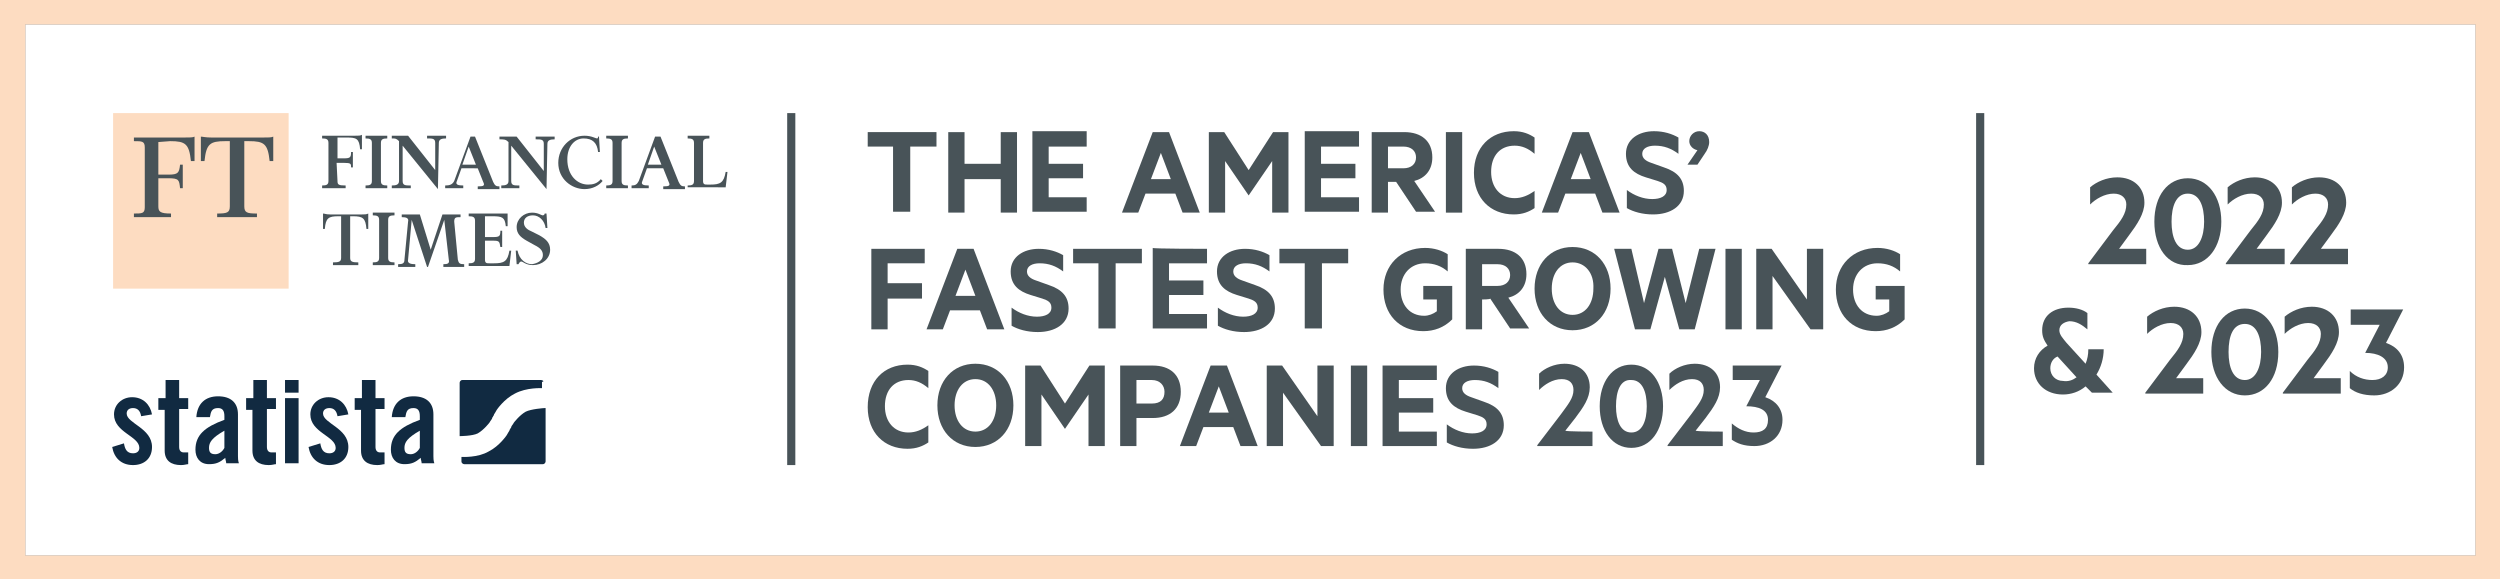 <?xml version="1.0" encoding="utf-8"?>
<!-- Generator: Adobe Illustrator 21.1.0, SVG Export Plug-In . SVG Version: 6.00 Build 0)  -->
<svg version="1.1" id="Layer_2" xmlns="http://www.w3.org/2000/svg" xmlns:xlink="http://www.w3.org/1999/xlink" x="0px" y="0px"
	 width="276.3px" height="64px" viewBox="0 0 276.3 64" style="enable-background:new 0 0 276.3 64;" xml:space="preserve">
<rect x="0" y="0" width="276.3" height="64" fill="#808080" stroke="none"/>
<style type="text/css">
	.st0{fill:#FFFFFF;}
	.st1{fill:#FDDCC1;}
	.st2{fill:#485358;}
	.st3{fill:#112A41;}
</style>
<g>
	<g>
		<rect x="2.8" y="2.7" class="st0" width="270.8" height="58.7"/>
		<path class="st1" d="M273.6,2.7v58.7H2.8V2.7H273.6 M276.4,0h-2.8H2.8H0v2.7v58.7V64h2.8h270.9h2.8v-2.7V2.7L276.4,0L276.4,0z"/>
	</g>
	<g>
		<g>
			<rect x="12.5" y="12.5" class="st1" width="19.4" height="19.4"/>
			<g>
				<path class="st2" d="M17.5,15.7v3.6h1.1c1.1,0,1.2-0.2,1.3-1.1h0.3v2.6h-0.3c-0.1-0.9-0.1-1.1-1.3-1.1h-1.1v3.1
					c0,0.6,0.2,0.8,1.4,0.8V24h-4.1v-0.4c0.9,0,1.2,0,1.2-0.7v-6.6c0-0.7-0.3-0.7-1.2-0.7v-0.4h5.5c0.7,0,1,0,1.2-0.1v2.7h-0.4
					c-0.2-1.9-0.6-2.2-2.3-2.2L17.5,15.7L17.5,15.7z"/>
				<path class="st2" d="M29,15.2c0.7,0,1,0,1.2-0.1v2.7h-0.4c-0.2-1.9-0.6-2.2-2.3-2.2h-0.5v7.2c0,0.7,0.3,0.8,1.4,0.8V24h-4.4
					v-0.4c1.1,0,1.4-0.1,1.4-0.8v-7.2h-0.5c-1.7,0-2.1,0.3-2.3,2.2h-0.4v-2.7c0.2,0,0.5,0.1,1.2,0.1H29z"/>
			</g>
		</g>
		<g>
			<path class="st2" d="M37.3,20c0,0.4,0.1,0.5,0.9,0.5v0.3h-2.6v-0.3c0.5,0,0.7-0.1,0.7-0.5v-4.2c0-0.4-0.2-0.5-0.7-0.5v-0.3h3.6
				c0.5,0,0.6,0,0.8-0.1l0,1.6h-0.2c-0.1-1.2-0.4-1.3-1.5-1.3h-1v2.3H38c0.7,0,0.8-0.1,0.8-0.7h0.2v1.7h-0.2
				C38.8,18.1,38.8,18,38,18h-0.8L37.3,20L37.3,20z"/>
			<path class="st2" d="M40.4,20.8v-0.3c0.5,0,0.7-0.1,0.7-0.5v-4.2c0-0.4-0.2-0.5-0.7-0.5v-0.3h2.4v0.3c-0.5,0-0.7,0.1-0.7,0.5V20
				c0,0.4,0.2,0.5,0.7,0.5v0.3H40.4z"/>
			<path class="st2" d="M48.4,20.9l-3.9-4.8V20c0,0.5,0.3,0.5,0.9,0.5v0.3h-2.1v-0.3c0.5,0,0.8-0.1,0.8-0.5v-4.4
				c-0.3-0.3-0.4-0.3-0.8-0.3v-0.3h1.8l3,3.8v-3c0-0.5-0.3-0.5-0.9-0.5v-0.3h2.1v0.3c-0.5,0-0.8,0.1-0.8,0.5L48.4,20.9L48.4,20.9
				L48.4,20.9z"/>
			<path class="st2" d="M51.2,20.8h-2v-0.3c0.5,0,0.8-0.1,1-0.5l1.8-4.9h0.5l2,5c0.2,0.4,0.3,0.5,0.7,0.5v0.3h-2.4v-0.3
				c0.7,0,0.8-0.1,0.6-0.5l-0.6-1.5H51L50.5,20c-0.2,0.4,0.1,0.5,0.7,0.5L51.2,20.8L51.2,20.8z M51.1,18.2h1.5l-0.8-2L51.1,18.2z"/>
			<path class="st2" d="M60.4,20.9l-3.9-4.8V20c0,0.5,0.3,0.5,0.9,0.5v0.3h-2v-0.3c0.5,0,0.8-0.1,0.8-0.5v-4.3
				c-0.3-0.3-0.5-0.3-1-0.3v-0.3h1.9l3,3.8v-3c0-0.5-0.3-0.5-0.9-0.5v-0.3h2.1v0.3c-0.5,0-0.8,0.1-0.8,0.5L60.4,20.9L60.4,20.9
				L60.4,20.9z"/>
			<path class="st2" d="M66.1,15.1h0.1l0.1,1.7l-0.2,0c-0.1-1-0.6-1.5-1.6-1.5c-1,0-1.8,0.9-1.8,2.3c0,1.8,1.1,2.8,2.3,2.8
				c0.5,0,1-0.1,1.4-0.6l0.2,0.2c-0.4,0.5-1.1,0.9-2,0.9c-1.4,0-2.9-1.1-2.9-2.9c0-1.7,1.3-3,2.9-3c0.8,0,1.2,0.3,1.4,0.3
				C66,15.3,66.1,15.3,66.1,15.1z"/>
			<path class="st2" d="M67,20.8v-0.3c0.5,0,0.7-0.1,0.7-0.5v-4.2c0-0.4-0.2-0.5-0.7-0.5v-0.3h2.4v0.3c-0.5,0-0.7,0.1-0.7,0.5V20
				c0,0.4,0.2,0.5,0.7,0.5v0.3H67z"/>
			<path class="st2" d="M71.7,20.8h-1.9v-0.3c0.4,0,0.6-0.1,0.8-0.5l1.8-4.9H73l2,5c0.2,0.4,0.3,0.5,0.7,0.5v0.3h-2.4v-0.3
				c0.7,0,0.8-0.1,0.6-0.5l-0.6-1.5h-1.8L71,20c-0.2,0.4,0.1,0.5,0.7,0.5C71.7,20.5,71.7,20.8,71.7,20.8z M71.6,18.2h1.5l-0.8-2
				L71.6,18.2z"/>
			<path class="st2" d="M76,20.8v-0.3c0.5,0,0.7-0.1,0.7-0.5v-4.2c0-0.4-0.2-0.5-0.7-0.5v-0.3h2.4v0.3c-0.5,0-0.7,0.1-0.7,0.5v4.2
				c0,0.4,0.2,0.4,0.5,0.4h0.3c1.1,0,1.5-0.2,1.7-1.4l0.2,0l-0.2,1.7H76z"/>
		</g>
		<g>
			<path class="st2" d="M40.7,23.6l0,1.7h-0.2c-0.1-1.2-0.4-1.4-1.5-1.4h-0.3v4.6c0,0.4,0.2,0.5,0.9,0.5v0.3h-2.8v-0.3
				c0.7,0,0.9-0.1,0.9-0.5v-4.6h-0.3c-1.1,0-1.4,0.2-1.5,1.4h-0.2l0-1.7c0.2,0,0.3,0.1,0.8,0.1h3.5C40.3,23.7,40.5,23.7,40.7,23.6z"
				/>
			<path class="st2" d="M41.2,29.3v-0.3c0.5,0,0.7-0.1,0.7-0.5v-4.2c0-0.4-0.2-0.5-0.7-0.5v-0.3h2.4v0.3c-0.5,0-0.7,0.1-0.7,0.5v4.2
				c0,0.4,0.2,0.5,0.7,0.5v0.3H41.2z"/>
			<path class="st2" d="M50.9,23.7v0.3c-0.5,0-0.7,0-0.7,0.5l0.4,4.2c0.1,0.4,0.2,0.5,0.7,0.5v0.3H49v-0.3c0.5,0,0.7-0.1,0.6-0.5
				l-0.5-4.4l-1.8,5.2h-0.1l-1.7-5.2l-0.4,4.4c-0.1,0.4,0.3,0.5,0.8,0.5v0.3H44v-0.3c0.5,0,0.7-0.1,0.7-0.5l0.4-4.2
				c0.1-0.4-0.2-0.5-0.7-0.5v-0.3h2l1.2,3.9l1.3-3.9H50.9z"/>
			<path class="st2" d="M55.5,27.3h-0.2c-0.1-0.6-0.1-0.7-0.8-0.7h-0.9v2.1c0,0.4,0.2,0.4,0.5,0.4h0.5c1.1,0,1.5-0.2,1.7-1.4l0.2,0
				l-0.2,1.7h-4.5v-0.3c0.5,0,0.7-0.1,0.7-0.5v-4.2c0-0.4-0.2-0.5-0.7-0.5v-0.3h4.3l0,1.4h-0.2c-0.1-1-0.4-1.1-1.5-1.1h-0.8v2.3h0.9
				c0.7,0,0.8-0.1,0.8-0.7h0.2V27.3z"/>
			<path class="st2" d="M60,28.2c0-0.5-0.3-0.8-0.9-1.1l-0.9-0.5c-0.7-0.4-1.1-0.8-1.1-1.5c0-0.9,0.8-1.6,1.7-1.6
				c0.7,0,1,0.3,1.2,0.3c0.1,0,0.2-0.1,0.2-0.2h0.2l0.1,1.6l-0.2,0c-0.1-0.8-0.7-1.4-1.4-1.4c-0.6,0-1,0.3-1,0.8
				c0,0.5,0.4,0.8,0.9,1l0.8,0.4c0.7,0.4,1.2,0.8,1.2,1.6c0,1-0.9,1.7-1.9,1.7c-0.8,0-1.1-0.4-1.3-0.4c-0.1,0-0.2,0.1-0.3,0.3h-0.2
				L57,27.7l0.2,0c0.2,1,0.9,1.5,1.6,1.5C59.4,29.1,60,28.8,60,28.2z"/>
		</g>
	</g>
	<g>
		<path class="st3" d="M15.6,46c-0.1-0.6-0.4-0.9-0.9-0.9c-0.4,0-0.7,0.2-0.7,0.6c0,1.1,2.8,1.6,2.8,3.7c0,1.3-0.9,2-2.1,2
			c-1.3,0-2.1-0.8-2.3-2l1.3-0.4c0.1,0.6,0.3,1.1,1,1.1c0.4,0,0.7-0.2,0.7-0.6c0-1.3-2.8-1.7-2.8-3.7c0-1.1,0.9-1.9,2-1.9
			c1.2,0,2,0.8,2.2,1.9L15.6,46z"/>
		<path class="st3" d="M17.5,45.3V44h0.8v-2h1.5v2h1v1.2h-1v4.2c0,0.4,0.2,0.6,0.5,0.6h0.5v1.3c-0.2,0-0.4,0.1-0.8,0.1
			c-1.1,0-1.8-0.5-1.8-1.6v-4.5L17.5,45.3L17.5,45.3z"/>
		<path class="st3" d="M21.7,46.1c0.1-1.5,1-2.3,2.4-2.3c1.4,0,2.2,0.7,2.2,2v4.6c0,0.2,0,0.5,0.1,0.8h-1.4c0-0.2-0.1-0.4-0.1-0.6
			c-0.6,0.5-1,0.7-1.8,0.7c-1,0-1.5-0.7-1.5-1.6c0-1.6,1-2.5,3.2-3.3V46c0-0.6-0.2-0.9-0.7-0.9c-0.7,0-0.8,0.4-0.9,1H21.7z
			 M24.8,47.6c-1.4,0.8-1.7,1.3-1.7,1.9c0,0.5,0.2,0.7,0.7,0.7c0.4,0,0.8-0.3,1-0.7C24.8,49.5,24.8,47.6,24.8,47.6z"/>
		<path class="st3" d="M27.2,45.3V44H28v-2h1.5v2h1v1.2h-1v4.2c0,0.4,0.2,0.6,0.5,0.6h0.5v1.3c-0.2,0-0.4,0.1-0.8,0.1
			c-1.1,0-1.8-0.5-1.8-1.6v-4.5L27.2,45.3L27.2,45.3z"/>
		<path class="st3" d="M31.5,42H33v1.4h-1.5V42z M31.5,44H33v7.2h-1.5V44z"/>
		<path class="st3" d="M37.3,46c-0.1-0.6-0.4-0.9-0.9-0.9c-0.4,0-0.7,0.2-0.7,0.6c0,1.1,2.8,1.6,2.8,3.7c0,1.3-0.9,2-2.1,2
			c-1.3,0-2.1-0.8-2.3-2l1.3-0.4c0.1,0.6,0.3,1.1,1,1.1c0.4,0,0.7-0.2,0.7-0.6c0-1.3-2.8-1.7-2.8-3.7c0-1.1,0.9-1.9,2-1.9
			c1.2,0,2,0.8,2.2,1.9L37.3,46z"/>
		<path class="st3" d="M39.2,45.3V44H40v-2h1.5v2h1v1.2h-1v4.2c0,0.4,0.2,0.6,0.5,0.6h0.5v1.3c-0.2,0-0.4,0.1-0.8,0.1
			c-1.1,0-1.8-0.5-1.8-1.6v-4.5L39.2,45.3L39.2,45.3z"/>
		<path class="st3" d="M43.3,46.1c0.1-1.5,1-2.3,2.4-2.3c1.4,0,2.2,0.7,2.2,2v4.6c0,0.2,0,0.5,0.1,0.8h-1.4c0-0.2-0.1-0.4-0.1-0.6
			c-0.6,0.5-1,0.7-1.8,0.7c-1,0-1.5-0.7-1.5-1.6c0-1.6,1-2.5,3.2-3.3V46c0-0.6-0.2-0.9-0.7-0.9c-0.7,0-0.8,0.4-0.9,1H43.3z
			 M46.4,47.6c-1.4,0.8-1.7,1.3-1.7,1.9c0,0.5,0.2,0.7,0.7,0.7c0.4,0,0.8-0.3,1-0.7V47.6z"/>
		<path class="st3" d="M59.8,42h-8.7c-0.2,0-0.3,0.2-0.3,0.3v5.9c0,0,0,0,0,0c0,0,1.4,0,2-0.3c0.7-0.4,1.3-1.2,1.3-1.2
			c0.1-0.2,0.3-0.4,0.3-0.5s0.1-0.1,0.1-0.2c0,0,0.1-0.1,0.1-0.2c0,0,0.2-0.3,0.3-0.5c0,0,0.8-1.2,2-1.8c1.3-0.7,3-0.6,3-0.6
			c0,0,0,0,0,0v-0.7C60.2,42.2,60,42,59.8,42 M58.1,45.5c-0.7,0.4-1.3,1.2-1.3,1.2c-0.1,0.2-0.3,0.4-0.3,0.5s-0.1,0.1-0.1,0.2
			c0,0-0.1,0.1-0.1,0.2c0,0-0.2,0.3-0.3,0.5c0,0-0.8,1.2-2,1.8c-1.2,0.7-2.9,0.6-3,0.6V51c0,0.2,0.2,0.3,0.3,0.3h8.7
			c0.2,0,0.3-0.2,0.3-0.3v-5.9c0,0-0.1,0-0.1,0C60.1,45.1,58.7,45.2,58.1,45.5"/>
	</g>
	<g>
		<rect x="218.4" y="12.5" class="st2" width="0.9" height="38.9"/>
	</g>
	<g>
		<path class="st2" d="M237.2,27.5v1.7h-6.4v-0.1l2.7-3.6c0.9-1.1,1.5-1.9,1.5-2.9c0-0.7-0.5-1.2-1.4-1.2c-1,0-2,0.6-2.6,1.2v-1.9
			c0.7-0.6,1.8-1.1,3-1.1c1.8,0,3,1.1,3,2.8c0,1.2-0.8,2.4-1.7,3.6l-1.1,1.5H237.2z"/>
		<path class="st2" d="M238.1,24.5c0-2.9,1.5-4.8,3.7-4.8c2.2,0,3.7,2,3.7,4.8s-1.5,4.8-3.7,4.8C239.6,29.4,238.1,27.4,238.1,24.5z
			 M240,24.5c0,1.7,0.5,3.1,1.8,3.1c1.2,0,1.8-1.4,1.8-3.1c0-1.7-0.5-3.1-1.8-3.1C240.5,21.4,240,22.8,240,24.5z"/>
		<path class="st2" d="M252.5,27.5v1.7H246v-0.1l2.7-3.6c0.9-1.1,1.5-1.9,1.5-2.9c0-0.7-0.5-1.2-1.4-1.2c-1,0-2,0.6-2.6,1.2v-1.9
			c0.7-0.6,1.8-1.1,3-1.1c1.8,0,3,1.1,3,2.8c0,1.2-0.8,2.4-1.7,3.6l-1.1,1.5H252.5z"/>
		<path class="st2" d="M259.5,27.5v1.7h-6.4v-0.1l2.7-3.6c0.9-1.1,1.5-1.9,1.5-2.9c0-0.7-0.5-1.2-1.4-1.2c-1,0-2,0.6-2.6,1.2v-1.9
			c0.7-0.6,1.8-1.1,3-1.1c1.8,0,3,1.1,3,2.8c0,1.2-0.8,2.4-1.7,3.6l-1.1,1.5H259.5z"/>
		<path class="st2" d="M227.6,36.5c0,0.5,0.4,0.9,0.8,1.4l2.1,2.3c0.2-0.5,0.3-1,0.3-1.6h1.7c0,1-0.3,2-0.8,2.8l1.8,2h-2.3l-0.7-0.7
			c-0.7,0.6-1.6,0.9-2.5,0.9c-1.9,0-3.2-1.2-3.2-2.9c0-1.1,0.6-2,1.5-2.5c-0.4-0.6-0.6-1-0.6-1.7c0-1.6,1.2-2.5,2.9-2.5
			c0.8,0,1.6,0.2,2.1,0.6v1.8c-0.6-0.5-1.2-0.9-2-0.9C228.1,35.6,227.6,35.9,227.6,36.5z M229.5,41.7l-2.1-2.3
			c-0.5,0.2-0.8,0.7-0.8,1.3c0,0.8,0.6,1.4,1.4,1.4C228.6,42.2,229.1,42,229.5,41.7z"/>
		<path class="st2" d="M243.5,41.8v1.7h-6.4v-0.1l2.7-3.6c0.9-1.1,1.5-1.9,1.5-2.9c0-0.7-0.5-1.2-1.4-1.2c-1,0-2,0.6-2.6,1.2v-1.9
			c0.7-0.6,1.8-1.1,3-1.1c1.8,0,3,1.1,3,2.8c0,1.2-0.8,2.4-1.7,3.6l-1.1,1.5H243.5z"/>
		<path class="st2" d="M244.4,38.9c0-2.9,1.5-4.8,3.7-4.8c2.2,0,3.7,2,3.7,4.8c0,2.9-1.5,4.8-3.7,4.8
			C245.9,43.7,244.4,41.7,244.4,38.9z M246.3,38.9c0,1.7,0.5,3.1,1.8,3.1c1.2,0,1.8-1.4,1.8-3.1c0-1.7-0.5-3.1-1.8-3.1
			C246.8,35.8,246.3,37.1,246.3,38.9z"/>
		<path class="st2" d="M258.7,41.8v1.7h-6.4v-0.1l2.7-3.6c0.9-1.1,1.5-1.9,1.5-2.9c0-0.7-0.5-1.2-1.4-1.2c-1,0-2,0.6-2.6,1.2v-1.9
			c0.7-0.6,1.8-1.1,3-1.1c1.8,0,3,1.1,3,2.8c0,1.2-0.8,2.4-1.7,3.6l-1.1,1.5H258.7z"/>
		<path class="st2" d="M259.8,34.2h5.8v0l-1.9,3.7c1.2,0.4,2,1.3,2,2.7c0,1.9-1.5,3.1-3.3,3.1c-1.2,0-2.1-0.3-2.7-0.8V41
			c0.7,0.7,1.6,1,2.5,1c1,0,1.7-0.5,1.7-1.4c0-1.1-1.1-1.6-2.5-1.6v0l1.6-3.1h-3.2V34.2z"/>
	</g>
</g>
<g>
	<path class="st2" d="M95.9,14.6h7.6v1.6h-2.9v7.2h-1.9v-7.2h-2.8L95.9,14.6L95.9,14.6z"/>
	<path class="st2" d="M112.4,14.6v8.9h-1.8v-3.7h-4v3.7h-1.8v-8.9h1.8v3.5h4v-3.5C110.5,14.6,112.4,14.6,112.4,14.6z"/>
	<path class="st2" d="M120.1,14.6v1.6h-4.2v1.9h3.8v1.6h-3.8v2.1h4.2v1.6h-6v-8.9H120.1z"/>
	<path class="st2" d="M129.2,14.6l3.4,8.9h-1.9l-0.8-2.1h-3.3l-0.8,2.1H124l3.4-8.9H129.2z M127.2,19.8h2.2l-1.1-2.9L127.2,19.8z"/>
	<path class="st2" d="M138,21.6l-2.6-3.8v5.7h-1.8v-8.9h1.7l2.7,4.2l2.7-4.2h1.7v8.9h-1.8v-5.7L138,21.6L138,21.6z"/>
	<path class="st2" d="M150.2,14.6v1.6H146v1.9h3.8v1.6H146v2.1h4.2v1.6h-6v-8.9H150.2z"/>
	<path class="st2" d="M153.4,20.2v3.3h-1.8v-8.9h3.6c1.9,0,3.1,1,3.1,2.8c0,1.4-0.8,2.3-2,2.6l2.3,3.4h-2.1l-2.2-3.3H153.4z
		 M153.4,18.6h1.7c0.9,0,1.4-0.5,1.4-1.2c0-0.7-0.5-1.2-1.4-1.2h-1.7V18.6z"/>
	<path class="st2" d="M161.6,23.5h-1.8v-8.9h1.8V23.5z"/>
	<path class="st2" d="M167.3,14.5c1,0,1.7,0.3,2.3,0.7V17c-0.7-0.6-1.4-0.9-2.2-0.9c-1.6,0-2.6,1.1-2.6,2.9c0,1.7,1,2.9,2.6,2.9
		c0.8,0,1.5-0.3,2.2-0.8v1.9c-0.6,0.4-1.3,0.7-2.3,0.7c-2.6,0-4.4-1.8-4.4-4.6S164.7,14.5,167.3,14.5z"/>
	<path class="st2" d="M175.6,14.6l3.4,8.9h-1.9l-0.8-2.1H173l-0.8,2.1h-1.8l3.4-8.9H175.6z M173.6,19.8h2.2l-1.1-2.9L173.6,19.8z"/>
	<path class="st2" d="M179.8,21c0.8,0.6,1.8,1,2.8,1c0.9,0,1.6-0.3,1.6-1c0-0.6-0.4-0.8-1-1l-1.3-0.4c-1.3-0.4-2.2-1.1-2.2-2.6
		c0-1.6,1.4-2.5,3.1-2.5c1.1,0,2,0.3,2.7,0.7V17c-0.8-0.6-1.6-0.9-2.6-0.9c-0.8,0-1.4,0.3-1.4,0.9c0,0.5,0.4,0.8,1,1l1.4,0.5
		c1.5,0.5,2.2,1.3,2.2,2.6c0,1.7-1.5,2.6-3.4,2.6c-1.2,0-2.2-0.3-2.9-0.7L179.8,21L179.8,21z"/>
	<path class="st2" d="M187.6,16.6c-0.5-0.1-0.9-0.5-0.9-1c0-0.6,0.5-1.1,1.1-1.1c0.6,0,1.1,0.4,1.1,1.2c0,0.4-0.2,0.9-0.5,1.3
		l-0.8,1.2h-1.1L187.6,16.6z"/>
	<path class="st2" d="M96.3,36.4v-8.9h5.9v1.6h-4.1v2.2h3.8V33h-3.8v3.4H96.3z"/>
	<path class="st2" d="M107.6,27.5l3.4,8.9h-1.9l-0.8-2.1H105l-0.8,2.1h-1.8l3.4-8.9C105.8,27.5,107.6,27.5,107.6,27.5z M105.6,32.7
		h2.2l-1.1-2.9L105.6,32.7z"/>
	<path class="st2" d="M111.8,34c0.8,0.6,1.8,1,2.8,1c0.9,0,1.6-0.3,1.6-1c0-0.6-0.4-0.8-1-1l-1.3-0.4c-1.3-0.4-2.2-1.1-2.2-2.6
		c0-1.6,1.4-2.5,3.1-2.5c1.1,0,2,0.3,2.7,0.7v1.8c-0.8-0.6-1.6-0.9-2.6-0.9c-0.8,0-1.4,0.3-1.4,0.9c0,0.5,0.4,0.8,1,1l1.4,0.5
		c1.5,0.5,2.2,1.3,2.2,2.6c0,1.7-1.5,2.6-3.4,2.6c-1.2,0-2.2-0.3-2.9-0.7C111.8,35.8,111.8,34,111.8,34z"/>
	<path class="st2" d="M118.6,27.5h7.6v1.6h-2.9v7.2h-1.9v-7.2h-2.8L118.6,27.5L118.6,27.5z"/>
	<path class="st2" d="M133.4,27.5v1.6h-4.2v1.9h3.8v1.6h-3.8v2.1h4.2v1.6h-6v-8.9C127.4,27.5,133.4,27.5,133.4,27.5z"/>
	<path class="st2" d="M134.6,34c0.8,0.6,1.8,1,2.8,1c0.9,0,1.6-0.3,1.6-1c0-0.6-0.4-0.8-1-1l-1.3-0.4c-1.3-0.4-2.2-1.1-2.2-2.6
		c0-1.6,1.4-2.5,3.1-2.5c1.1,0,2,0.3,2.7,0.7v1.8c-0.8-0.6-1.6-0.9-2.6-0.9c-0.8,0-1.4,0.3-1.4,0.9c0,0.5,0.4,0.8,1,1l1.4,0.5
		c1.5,0.5,2.2,1.3,2.2,2.6c0,1.7-1.5,2.6-3.4,2.6c-1.2,0-2.2-0.3-2.9-0.7L134.6,34L134.6,34z"/>
	<path class="st2" d="M141.4,27.5h7.6v1.6h-2.9v7.2h-1.9v-7.2h-2.8L141.4,27.5L141.4,27.5z"/>
	<path class="st2" d="M158.8,34.4v-1.3h-1.5v-1.5h3.2v3.7c-0.9,0.9-2,1.3-3.2,1.3c-2.7,0-4.4-1.9-4.4-4.6c0-2.7,1.9-4.6,4.6-4.6
		c1,0,1.9,0.3,2.5,0.7V30c-0.7-0.6-1.5-0.9-2.5-0.9c-1.6,0-2.7,1.2-2.7,2.9c0,1.7,1,2.9,2.6,2.9C157.9,34.9,158.4,34.7,158.8,34.4z"
		/>
	<path class="st2" d="M163.8,33.1v3.3h-1.8v-8.9h3.6c1.9,0,3.1,1,3.1,2.8c0,1.4-0.8,2.3-2,2.6l2.3,3.4h-2.1l-2.2-3.3
		C164.7,33.1,163.8,33.1,163.8,33.1z M163.8,31.6h1.7c0.9,0,1.4-0.5,1.4-1.2c0-0.7-0.5-1.2-1.4-1.2h-1.7V31.6z"/>
	<path class="st2" d="M173.8,36.5c-2.5,0-4.2-1.9-4.2-4.6c0-2.7,1.7-4.6,4.2-4.6s4.2,1.9,4.2,4.6C178,34.6,176.3,36.5,173.8,36.5z
		 M173.8,29c-1.4,0-2.3,1.2-2.3,2.9c0,1.7,0.9,2.9,2.3,2.9c1.4,0,2.3-1.2,2.3-2.9C176.2,30.2,175.2,29,173.8,29z"/>
	<path class="st2" d="M184.8,27.5l1.5,6l1.5-6h1.8l-2.3,8.9h-1.7l-1.6-5.8l-1.6,5.8h-1.7l-2.3-8.9h1.9l1.4,6l1.6-6
		C183.4,27.5,184.8,27.5,184.8,27.5z"/>
	<path class="st2" d="M192.5,36.4h-1.8v-8.9h1.8V36.4z"/>
	<path class="st2" d="M201.6,36.4h-1.5l-4.2-5.9v5.9h-1.8v-8.9h1.7l3.9,5.6v-5.6h1.8V36.4z"/>
	<path class="st2" d="M208.8,34.4v-1.3h-1.5v-1.5h3.2v3.7c-0.9,0.9-2,1.3-3.2,1.3c-2.7,0-4.4-1.9-4.4-4.6c0-2.7,1.9-4.6,4.6-4.6
		c1,0,1.9,0.3,2.5,0.7V30c-0.7-0.6-1.5-0.9-2.5-0.9c-1.6,0-2.7,1.2-2.7,2.9c0,1.7,1,2.9,2.6,2.9C207.9,34.9,208.4,34.7,208.8,34.4z"
		/>
	<path class="st2" d="M100.3,40.3c1,0,1.7,0.3,2.3,0.7v1.9c-0.7-0.6-1.4-0.9-2.2-0.9c-1.6,0-2.6,1.1-2.6,2.9c0,1.7,1,2.9,2.6,2.9
		c0.8,0,1.5-0.3,2.2-0.8v1.9c-0.6,0.4-1.3,0.7-2.3,0.7c-2.6,0-4.4-1.8-4.4-4.6C95.9,42.1,97.7,40.3,100.3,40.3z"/>
	<path class="st2" d="M107.8,49.4c-2.5,0-4.2-1.9-4.2-4.6c0-2.7,1.7-4.6,4.2-4.6c2.5,0,4.2,1.9,4.2,4.6
		C112,47.5,110.3,49.4,107.8,49.4z M107.8,41.9c-1.4,0-2.3,1.2-2.3,2.9c0,1.7,0.9,2.9,2.3,2.9c1.4,0,2.3-1.2,2.3-2.9
		C110.1,43.1,109.2,41.9,107.8,41.9z"/>
	<path class="st2" d="M117.7,47.4l-2.6-3.8v5.7h-1.8v-8.9h1.7l2.7,4.2l2.7-4.2h1.7v8.9h-1.8v-5.7L117.7,47.4L117.7,47.4z"/>
	<path class="st2" d="M125.6,46.2v3.1h-1.8v-8.9h3.6c1.9,0,3.1,1,3.1,2.9c0,1.9-1.2,2.9-3.1,2.9H125.6z M127.3,42h-1.7v2.6h1.7
		c1,0,1.4-0.5,1.4-1.3C128.7,42.6,128.2,42,127.3,42z"/>
	<path class="st2" d="M135.6,40.4l3.4,8.9h-1.9l-0.8-2.1H133l-0.8,2.1h-1.8l3.4-8.9H135.6z M133.6,45.6h2.2l-1.1-2.9L133.6,45.6z"/>
	<path class="st2" d="M147.5,49.3h-1.5l-4.2-5.9v5.9h-1.8v-8.9h1.7l3.9,5.6v-5.6h1.8V49.3z"/>
	<path class="st2" d="M151.1,49.3h-1.8v-8.9h1.8V49.3z"/>
	<path class="st2" d="M158.8,40.4v1.6h-4.2V44h3.8v1.6h-3.8v2.1h4.2v1.6h-6v-8.9C152.8,40.4,158.8,40.4,158.8,40.4z"/>
	<path class="st2" d="M159.9,46.9c0.8,0.6,1.8,1,2.8,1c0.9,0,1.6-0.3,1.6-1c0-0.6-0.4-0.8-1-1l-1.3-0.4c-1.3-0.4-2.2-1.1-2.2-2.6
		c0-1.6,1.4-2.5,3.1-2.5c1.1,0,2,0.3,2.7,0.7v1.8c-0.8-0.6-1.6-0.9-2.6-0.9c-0.8,0-1.4,0.3-1.4,0.9c0,0.5,0.4,0.8,1,1l1.4,0.5
		c1.5,0.5,2.2,1.3,2.2,2.6c0,1.7-1.5,2.6-3.4,2.6c-1.2,0-2.2-0.3-2.9-0.7L159.9,46.9L159.9,46.9z"/>
	<path class="st2" d="M176,47.7v1.6h-6.1v-0.1l2.6-3.4c0.8-1.1,1.4-1.8,1.4-2.7c0-0.7-0.4-1.2-1.3-1.2c-1,0-1.9,0.6-2.5,1.2v-1.8
		c0.6-0.6,1.7-1.1,2.8-1.1c1.7,0,2.8,1,2.8,2.6c0,1.2-0.7,2.2-1.6,3.4l-1.1,1.4C173.1,47.7,176,47.7,176,47.7z"/>
	<path class="st2" d="M176.8,44.9c0-2.7,1.4-4.6,3.5-4.6c2.1,0,3.5,1.9,3.5,4.6c0,2.7-1.4,4.6-3.5,4.6
		C178.2,49.5,176.8,47.6,176.8,44.9z M178.6,44.9c0,1.6,0.5,2.9,1.7,2.9c1.2,0,1.7-1.3,1.7-2.9s-0.5-2.9-1.7-2.9
		C179.1,41.9,178.6,43.2,178.6,44.9z"/>
	<path class="st2" d="M190.4,47.7v1.6h-6.1v-0.1l2.6-3.4c0.8-1.1,1.4-1.8,1.4-2.7c0-0.7-0.4-1.2-1.3-1.2c-1,0-1.9,0.6-2.5,1.2v-1.8
		c0.6-0.6,1.7-1.1,2.8-1.1c1.7,0,2.8,1,2.8,2.6c0,1.2-0.7,2.2-1.6,3.4l-1.1,1.4C187.6,47.7,190.4,47.7,190.4,47.7z"/>
	<path class="st2" d="M191.4,40.4h5.5v0l-1.8,3.5c1.2,0.4,1.9,1.3,1.9,2.5c0,1.8-1.4,2.9-3.1,2.9c-1.2,0-1.9-0.3-2.5-0.7v-1.8
		c0.7,0.6,1.5,1,2.4,1c1,0,1.6-0.4,1.6-1.4c0-1.1-1-1.5-2.4-1.5v0l1.5-2.9h-3V40.4z"/>
</g>
<rect x="87" y="12.5" class="st2" width="0.9" height="38.9"/>
</svg>
